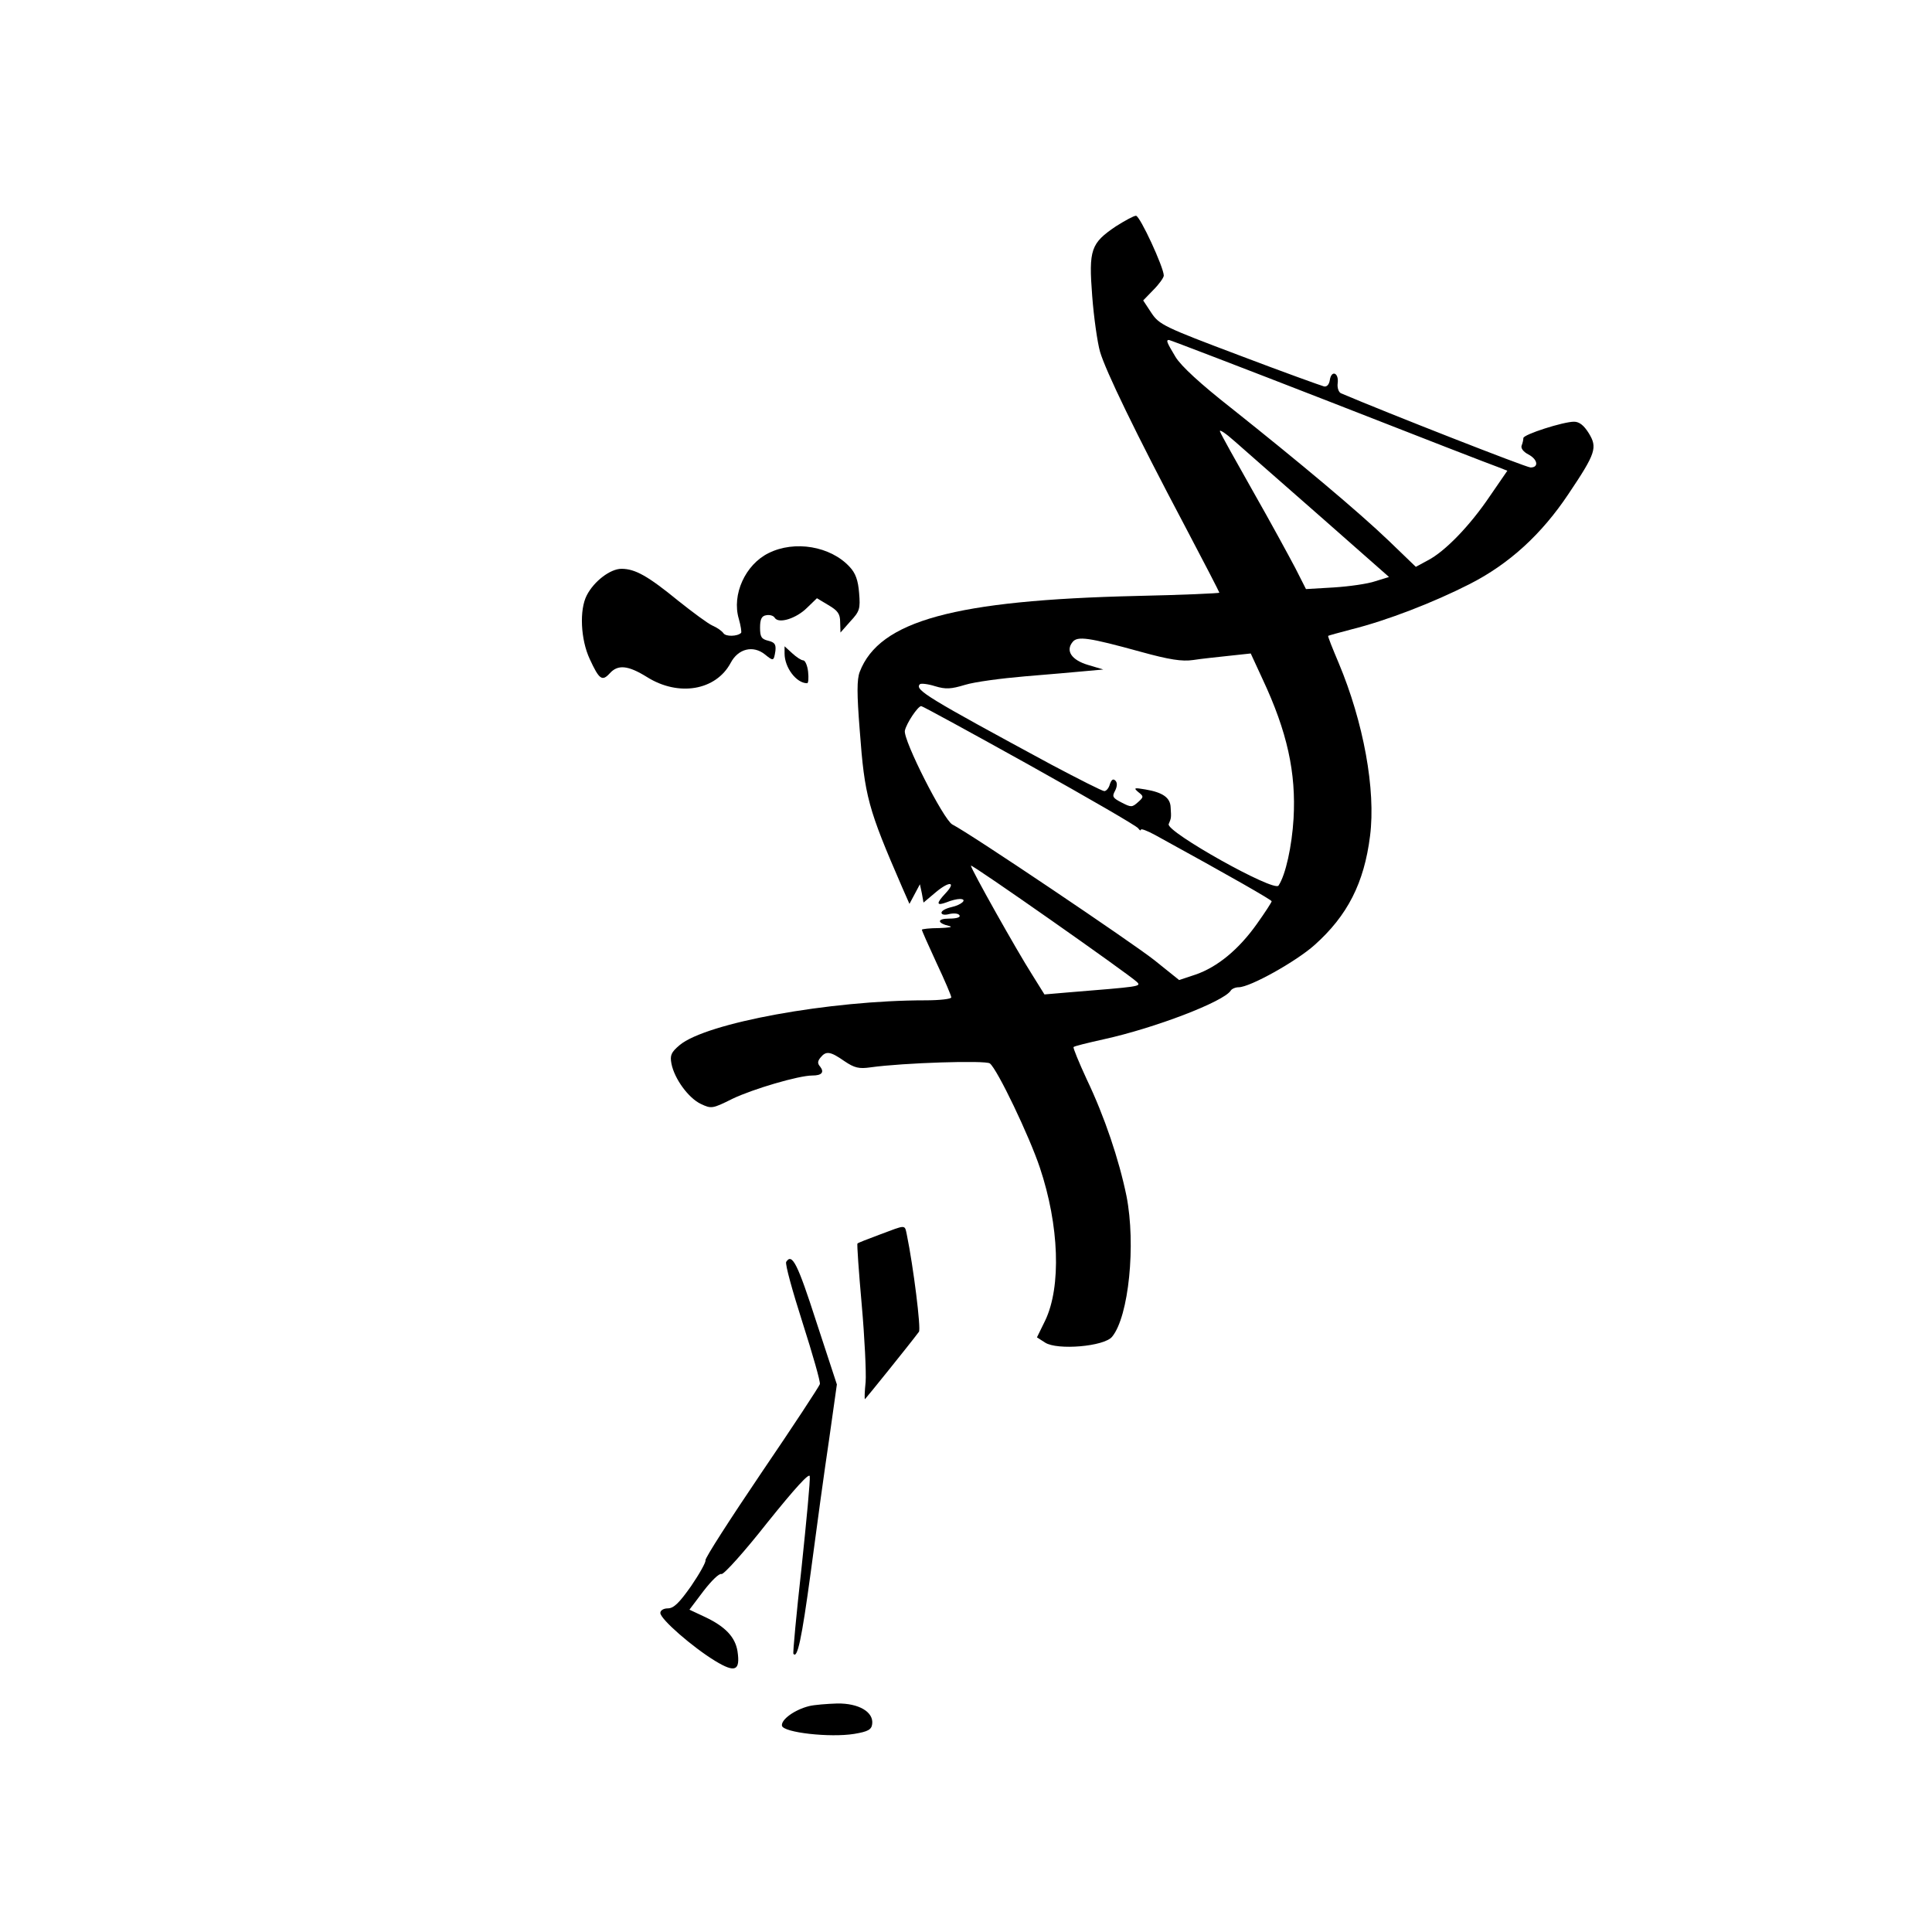 <?xml version="1.0" standalone="no"?>
<!DOCTYPE svg PUBLIC "-//W3C//DTD SVG 20010904//EN"
 "http://www.w3.org/TR/2001/REC-SVG-20010904/DTD/svg10.dtd">
<svg version="1.0" xmlns="http://www.w3.org/2000/svg"
 width="591pt" height="591pt" viewBox="0 0 591 591"
 preserveAspectRatio="xMidYMid meet">

<g transform="translate(0,591) scale(0.1,-0.1)"
fill="#000000" stroke="none">
<path d="M3414 5218 c-77 -52 -84 -71 -73 -213 5 -66 16 -143 24 -171 17 -58
108 -247 260 -534 58 -110 105 -201 105 -203 0 -2 -114 -7 -252 -10 -558 -13
-788 -76 -848 -232 -9 -23 -9 -67 0 -180 15 -202 25 -238 130 -480 l22 -50 16
30 16 30 6 -28 5 -28 38 32 c42 35 63 32 29 -4 -29 -31 -28 -39 4 -27 14 6 32
10 40 10 25 0 6 -18 -26 -25 -17 -4 -30 -11 -30 -17 0 -6 10 -8 24 -4 14 3 28
2 31 -4 4 -6 -9 -10 -31 -10 -39 0 -38 -14 1 -23 11 -3 -4 -5 -32 -6 -29 0
-53 -3 -53 -5 0 -3 20 -48 45 -102 25 -53 45 -100 45 -105 0 -5 -36 -9 -79 -9
-293 0 -671 -69 -752 -137 -26 -22 -30 -31 -25 -57 9 -46 52 -105 90 -123 32
-15 35 -15 97 16 63 30 202 71 244 71 29 0 37 10 24 27 -9 10 -8 17 1 28 17
21 30 19 73 -11 31 -21 45 -24 80 -19 100 14 352 22 365 12 23 -18 121 -223
153 -319 59 -176 66 -364 16 -468 l-25 -51 25 -16 c37 -24 181 -12 205 18 51
62 73 282 44 430 -23 112 -67 243 -122 358 -24 52 -42 96 -40 98 2 3 44 13 93
24 155 34 367 115 388 149 3 5 14 10 24 10 35 0 176 79 232 129 101 90 152
190 170 334 18 141 -20 348 -96 529 -19 45 -34 82 -32 83 1 1 34 10 72 20 108
27 250 82 360 138 122 62 221 153 303 276 84 125 89 142 62 186 -15 24 -29 35
-45 35 -33 0 -155 -39 -155 -50 0 -4 -2 -15 -5 -22 -4 -9 5 -20 20 -28 29 -15
33 -40 7 -40 -13 0 -439 167 -580 227 -7 3 -12 17 -10 31 4 32 -19 41 -24 10
-2 -14 -9 -22 -18 -20 -8 2 -125 44 -259 95 -231 87 -245 94 -269 130 l-25 38
31 32 c18 18 32 38 32 44 0 25 -73 183 -85 183 -7 0 -34 -15 -61 -32z m654
-537 c268 -105 500 -195 515 -200 l28 -11 -53 -77 c-62 -92 -138 -170 -190
-197 l-37 -20 -83 80 c-94 90 -272 239 -482 406 -93 73 -153 128 -170 156 -27
45 -30 52 -20 52 3 0 225 -85 492 -189z m-29 -351 l210 -185 -42 -13 c-23 -8
-80 -16 -127 -19 l-85 -5 -33 65 c-19 36 -76 141 -129 234 -52 92 -98 174
-101 183 -3 8 17 -5 45 -30 28 -25 146 -128 262 -230z m-549 -414 c87 -24 126
-30 160 -25 25 4 75 9 111 13 l65 7 36 -78 c76 -162 103 -287 95 -427 -5 -84
-24 -172 -46 -205 -13 -21 -345 165 -336 188 8 19 8 19 6 51 -1 30 -24 46 -77
55 -35 6 -37 5 -22 -8 17 -13 17 -15 -1 -31 -18 -16 -21 -16 -50 -1 -27 14
-30 18 -20 36 7 14 7 25 1 31 -7 7 -12 3 -17 -11 -3 -12 -11 -21 -17 -21 -6 0
-79 37 -162 81 -381 206 -419 229 -402 246 3 3 24 1 46 -6 33 -10 49 -9 92 4
29 9 112 20 183 26 72 6 155 13 185 16 l55 5 -47 14 c-50 15 -69 43 -47 70 15
19 49 14 209 -30z m-340 -347 c179 -100 328 -186 332 -193 4 -6 8 -8 8 -4 0 4
19 -3 43 -16 237 -130 357 -199 357 -203 0 -3 -20 -34 -45 -69 -56 -79 -121
-132 -187 -155 l-51 -17 -76 61 c-67 53 -561 386 -618 415 -27 15 -151 259
-145 287 5 23 40 75 50 75 4 0 154 -82 332 -181z m328 -663 c14 -14 8 -14
-213 -32 l-70 -6 -38 61 c-46 72 -187 323 -187 333 0 7 483 -332 508 -356z"/>
<path d="M2351 4218 c-71 -35 -113 -127 -91 -201 6 -21 9 -41 7 -43 -11 -11
-47 -12 -54 -1 -5 7 -19 17 -33 23 -14 6 -61 41 -105 76 -93 76 -132 98 -174
98 -34 0 -84 -38 -106 -81 -23 -44 -19 -135 9 -195 29 -63 38 -69 61 -44 25
28 56 25 114 -11 97 -61 211 -41 256 43 23 44 69 55 105 26 26 -21 27 -21 32
11 2 20 -2 26 -22 31 -21 5 -25 12 -25 40 0 26 5 36 19 38 10 2 22 -1 26 -8
12 -19 66 -2 99 31 l30 29 35 -21 c29 -17 36 -27 36 -52 l1 -32 30 34 c29 31
31 39 27 87 -3 39 -11 61 -29 80 -58 63 -168 82 -248 42z"/>
<path d="M2400 3911 c0 -43 36 -91 69 -91 4 0 5 16 3 35 -2 19 -9 35 -15 35
-6 0 -21 10 -34 22 l-23 21 0 -22z"/>
<path d="M2690 2133 c-35 -13 -66 -25 -67 -27 -2 -1 4 -86 13 -187 9 -101 14
-208 12 -236 -3 -29 -4 -53 -2 -53 1 0 136 167 165 206 7 8 -17 200 -37 297
-7 32 -1 31 -84 0z"/>
<path d="M2405 2050 c-4 -6 19 -89 50 -186 31 -97 55 -181 53 -188 -2 -7 -82
-129 -178 -270 -96 -142 -174 -263 -172 -269 2 -5 -18 -41 -44 -79 -36 -51
-53 -68 -71 -68 -13 0 -23 -6 -23 -14 0 -19 99 -105 168 -147 61 -37 77 -30
68 30 -7 43 -37 75 -98 104 l-49 23 43 57 c24 31 48 55 55 52 7 -2 70 68 140
157 86 107 129 154 130 142 2 -11 -10 -136 -25 -279 -16 -143 -27 -262 -25
-264 12 -16 25 42 53 249 17 129 42 312 56 405 l24 170 -63 192 c-57 177 -74
211 -92 183z"/>
<path d="M2475 691 c-44 -11 -86 -41 -83 -60 4 -21 147 -37 221 -25 42 7 53
13 55 30 5 37 -41 64 -107 63 -31 -1 -70 -4 -86 -8z"/>
</g>
</svg>
